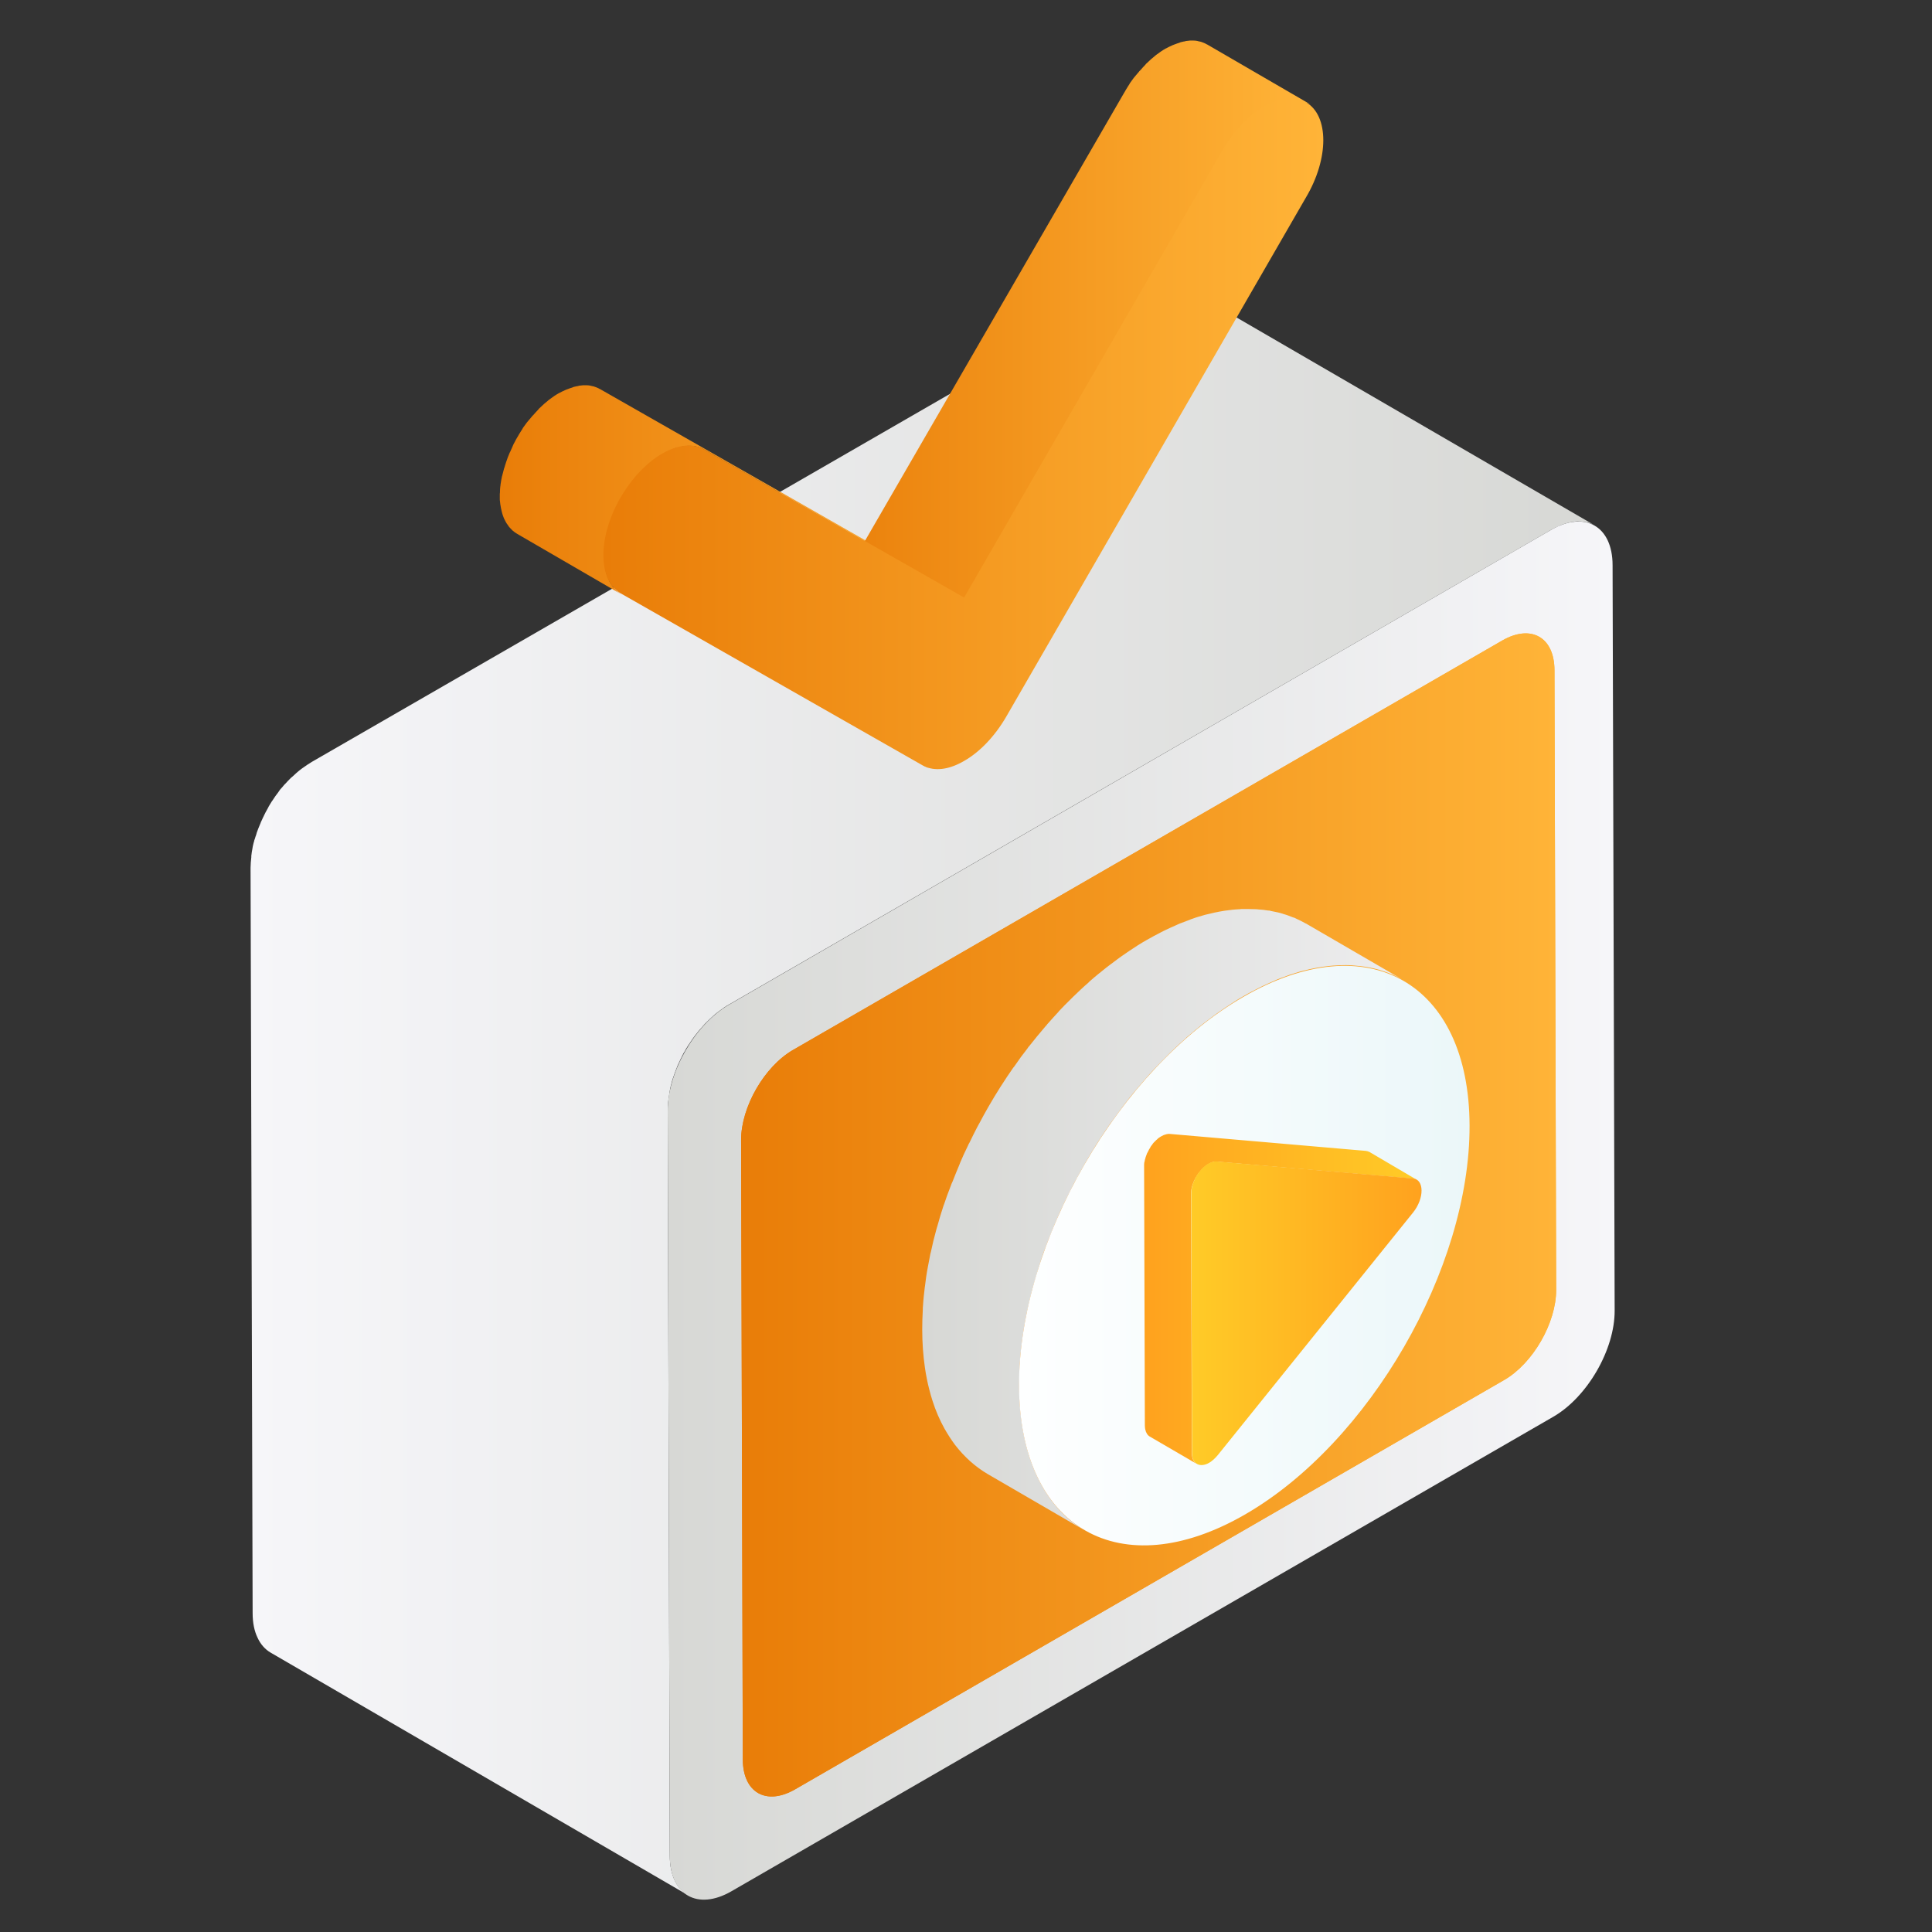 <svg height="1024" node-id="1" sillyvg="true" template-height="1024" template-width="1024" version="1.1" viewBox="0 0 1024 1024" width="1024" xmlns="http://www.w3.org/2000/svg" xmlns:xlink="http://www.w3.org/1999/xlink"><rect x="0" y="0" width="1024" height="1024" fill="#333333" stroke="none"/><defs node-id="89"><linearGradient gradientUnits="userSpaceOnUse" id="SVGID_1_" node-id="27" spreadMethod="pad" x1="132.829" x2="845.217" y1="576.234" y2="576.234"><stop offset="0" stop-color="#f6f6f9"/><stop offset="1" stop-color="#d7d8d5"/></linearGradient><linearGradient gradientUnits="userSpaceOnUse" id="SVGID_2_" node-id="32" spreadMethod="pad" x1="353.95" x2="855.854" y1="641.58" y2="641.58"><stop offset="0" stop-color="#d7d8d5"/><stop offset="1" stop-color="#f6f6f9"/></linearGradient><linearGradient gradientUnits="userSpaceOnUse" id="SVGID_3_" node-id="37" spreadMethod="pad" x1="392.841" x2="824.891" y1="643.924" y2="643.924"><stop offset="0" stop-color="#e97d08"/><stop offset="1" stop-color="#ffb438"/></linearGradient><linearGradient gradientUnits="userSpaceOnUse" id="SVGID_5_" node-id="44" spreadMethod="pad" x1="392.841" x2="824.891" y1="643.924" y2="643.924"><stop offset="0" stop-color="#e97d08"/><stop offset="1" stop-color="#ffb438"/></linearGradient><linearGradient gradientUnits="userSpaceOnUse" id="SVGID_7_" node-id="52" spreadMethod="pad" x1="264.71" x2="533.153" y1="266.782" y2="266.782"><stop offset="0" stop-color="#e97d08"/><stop offset="1" stop-color="#ffb438"/></linearGradient><linearGradient gradientUnits="userSpaceOnUse" id="SVGID_8_" node-id="58" spreadMethod="pad" x1="427.755" x2="695.182" y1="214.302" y2="214.302"><stop offset="0" stop-color="#e97d08"/><stop offset="1" stop-color="#ffb438"/></linearGradient><linearGradient gradientUnits="userSpaceOnUse" id="SVGID_9_" node-id="62" spreadMethod="pad" x1="319.959" x2="701.415" y1="230.016" y2="230.016"><stop offset="0" stop-color="#e97d08"/><stop offset="1" stop-color="#ffb438"/></linearGradient><linearGradient gradientUnits="userSpaceOnUse" id="SVGID_10_" node-id="68" spreadMethod="pad" x1="488.751" x2="744.053" y1="646.521" y2="646.521"><stop offset="0" stop-color="#d7d8d5"/><stop offset="1" stop-color="#ededee"/></linearGradient><linearGradient gradientUnits="userSpaceOnUse" id="SVGID_11_" node-id="73" spreadMethod="pad" x1="540.099" x2="778.882" y1="665.455" y2="665.455"><stop offset="0" stop-color="#feffff"/><stop offset="1" stop-color="#ebf7f9"/></linearGradient><linearGradient gradientUnits="userSpaceOnUse" id="SVGID_12_" node-id="79" spreadMethod="pad" x1="606.462" x2="750.837" y1="688.518" y2="688.518"><stop offset="0" stop-color="#ffa21e"/><stop offset="1" stop-color="#ffcb27"/></linearGradient><linearGradient gradientUnits="userSpaceOnUse" id="SVGID_13_" node-id="84" spreadMethod="pad" x1="631.369" x2="753.447" y1="696.064" y2="696.064"><stop offset="0" stop-color="#ffcb27"/><stop offset="1" stop-color="#ffa21e"/></linearGradient></defs><g node-id="225"><g node-id="230"><path d="M 827.40 278.30 C 828.20 278.00 828.90 277.70 829.70 277.50 C 830.20 277.40 830.70 277.20 831.20 277.10 C 831.60 277.00 832.10 276.90 832.50 276.80 C 833.10 276.70 833.70 276.60 834.20 276.50 C 834.50 276.50 834.90 276.40 835.20 276.40 C 835.90 276.30 836.60 276.30 837.30 276.40 C 837.50 276.40 837.60 276.40 837.80 276.40 C 838.60 276.40 839.40 276.60 840.20 276.70 C 840.40 276.70 840.60 276.80 840.80 276.80 C 841.40 276.90 842.00 277.10 842.60 277.30 C 842.80 277.40 843.00 277.40 843.20 277.50 C 843.90 277.80 844.70 278.10 845.30 278.50 L 624.10 150.10 C 624.00 150.10 624.00 150.00 623.90 150.00 C 623.40 149.70 622.80 149.40 622.30 149.20 C 622.20 149.20 622.10 149.10 622.00 149.10 C 621.80 149.00 621.60 149.00 621.40 148.90 C 621.10 148.80 620.80 148.70 620.50 148.60 C 620.20 148.50 619.90 148.50 619.60 148.40 C 619.40 148.40 619.20 148.30 619.00 148.30 C 618.90 148.30 618.80 148.20 618.70 148.20 C 618.10 148.10 617.40 148.00 616.70 148.00 C 616.70 148.00 616.60 148.00 616.60 148.00 C 616.40 148.00 616.30 148.00 616.10 148.00 C 615.60 148.00 615.10 148.00 614.50 148.00 C 614.30 148.00 614.10 148.00 614.00 148.10 C 613.70 148.10 613.30 148.20 613.00 148.20 C 612.70 148.20 612.40 148.20 612.10 148.30 C 611.80 148.30 611.60 148.40 611.30 148.50 C 610.90 148.60 610.40 148.70 610.00 148.80 C 609.80 148.90 609.50 148.90 609.30 149.00 C 609.10 149.10 608.80 149.20 608.60 149.30 C 607.80 149.50 607.10 149.80 606.30 150.10 C 606.00 150.20 605.80 150.30 605.50 150.40 C 605.30 150.50 605.20 150.60 605.00 150.60 C 603.70 151.20 602.30 151.80 600.90 152.60 L 165.30 403.80 C 163.60 404.80 161.90 406.00 160.20 407.20 C 159.90 407.40 159.60 407.60 159.40 407.80 C 157.80 409.00 156.30 410.40 154.80 411.80 C 154.70 411.90 154.50 412.00 154.40 412.10 C 154.20 412.30 153.90 412.60 153.70 412.80 C 153.00 413.50 152.20 414.30 151.50 415.10 C 151.30 415.40 151.00 415.60 150.80 415.80 C 150.60 416.00 150.40 416.30 150.20 416.50 C 149.80 417.00 149.40 417.50 148.90 418.00 C 148.60 418.30 148.30 418.70 148.10 419.00 C 147.90 419.30 147.70 419.60 147.50 419.90 C 147.20 420.30 146.90 420.70 146.60 421.10 C 146.40 421.40 146.20 421.70 146.00 421.90 C 145.70 422.40 145.30 422.90 145.00 423.40 C 144.80 423.70 144.60 424.00 144.40 424.30 C 144.30 424.40 144.20 424.60 144.10 424.70 C 143.50 425.60 143.00 426.50 142.40 427.50 C 142.40 427.60 142.30 427.60 142.30 427.70 C 142.20 427.90 142.10 428.10 142.00 428.30 C 141.60 429.00 141.30 429.60 140.90 430.30 C 140.70 430.60 140.60 430.90 140.40 431.30 C 140.20 431.60 140.10 431.90 139.90 432.30 C 139.80 432.60 139.60 432.90 139.50 433.10 C 139.10 433.90 138.80 434.70 138.40 435.50 C 138.30 435.60 138.30 435.70 138.20 435.90 C 138.20 435.90 138.20 436.00 138.20 436.00 C 137.80 437.00 137.40 437.90 137.00 438.90 C 136.90 439.10 136.90 439.30 136.80 439.40 C 136.70 439.80 136.50 440.10 136.40 440.50 C 136.20 441.00 136.00 441.50 135.90 442.00 C 135.80 442.40 135.70 442.80 135.50 443.20 C 135.40 443.60 135.20 444.10 135.10 444.50 C 135.00 444.80 134.90 445.10 134.80 445.30 C 134.70 445.80 134.60 446.30 134.40 446.80 C 134.30 447.40 134.10 447.90 134.00 448.50 C 134.00 448.70 133.90 448.90 133.90 449.10 C 133.80 449.50 133.80 449.90 133.70 450.30 C 133.50 451.20 133.40 452.00 133.30 452.90 C 133.30 453.10 133.20 453.40 133.20 453.60 C 133.20 453.80 133.20 454.00 133.20 454.30 C 133.00 456.20 132.80 458.20 132.80 460.00 L 133.90 855.00 C 133.90 860.10 134.80 864.50 136.50 868.00 C 138.10 871.50 140.50 874.20 143.40 875.90 L 364.50 1004.40 C 358.60 1001.00 355.00 993.80 355.00 983.50 L 353.90 588.50 C 353.90 586.60 354.00 584.70 354.30 582.80 C 354.40 582.30 354.40 581.90 354.50 581.40 C 354.60 580.50 354.80 579.70 354.90 578.80 C 355.00 578.20 355.10 577.60 355.20 577.00 C 355.30 576.40 355.50 575.90 355.60 575.30 C 355.80 574.50 356.00 573.70 356.20 573.00 C 356.30 572.60 356.50 572.10 356.60 571.70 C 356.90 570.80 357.20 570.00 357.50 569.10 C 357.60 568.70 357.80 568.40 357.90 568.00 C 358.40 566.80 358.80 565.60 359.30 564.40 C 359.40 564.30 359.40 564.20 359.50 564.00 C 360.00 562.90 360.50 561.90 361.00 560.80 C 361.20 560.50 361.30 560.20 361.50 559.80 C 362.00 558.80 362.50 557.80 363.10 556.90 C 363.20 556.70 363.30 556.50 363.40 556.30 C 364.10 555.20 364.70 554.10 365.50 553.00 C 365.70 552.70 365.90 552.40 366.10 552.10 C 366.60 551.30 367.20 550.50 367.70 549.80 C 368.00 549.40 368.30 549.00 368.60 548.60 C 369.10 548.00 369.60 547.30 370.10 546.70 C 370.50 546.20 370.90 545.70 371.40 545.20 C 371.80 544.70 372.20 544.30 372.60 543.80 C 373.30 543.00 374.00 542.20 374.80 541.50 C 375.20 541.10 375.50 540.80 375.90 540.40 C 377.40 539.00 378.90 537.60 380.50 536.40 C 380.80 536.20 381.10 536.00 381.30 535.80 C 383.00 534.50 384.60 533.40 386.40 532.40 L 822.00 280.90 C 823.40 280.10 824.80 279.40 826.10 278.90 C 826.50 278.60 827.00 278.50 827.40 278.30 Z" fill="url(#SVGID_1_)" fill-rule="nonzero" group-id="1,6" node-id="162" stroke="none" target-height="856.4" target-width="712.5" target-x="132.8" target-y="148"/><g node-id="235"><path d="M 822.00 280.90 C 840.00 270.50 854.70 278.80 854.70 299.60 L 855.80 694.60 C 855.90 715.30 841.30 740.50 823.30 750.90 L 387.70 1002.40 C 369.70 1012.80 355.10 1004.40 355.00 983.80 L 353.90 588.80 C 353.80 568.10 368.40 542.90 386.40 532.50 L 822.00 280.90 Z" fill="url(#SVGID_2_)" fill-rule="nonzero" group-id="1,6,11" node-id="166" stroke="none" target-height="742.3" target-width="502.1" target-x="353.8" target-y="270.5"/></g></g></g><g node-id="226"><path d="M 796.20 339.50 C 811.50 330.70 823.90 337.70 823.90 355.30 L 824.80 683.70 C 824.80 701.20 812.50 722.60 797.30 731.40 L 421.40 948.40 C 406.10 957.20 393.80 950.10 393.70 932.60 L 392.80 604.20 C 392.80 586.70 405.10 565.30 420.30 556.50 L 796.20 339.50 Z" fill="url(#SVGID_3_)" fill-rule="nonzero" group-id="2" node-id="173" stroke="none" target-height="626.5" target-width="432" target-x="392.8" target-y="330.7"/><g node-id="231"><g node-id="236"><path d="M 796.20 339.50 C 811.50 330.70 823.90 337.70 823.90 355.30 L 824.80 683.70 C 824.80 701.20 812.50 722.60 797.30 731.40 L 421.40 948.40 C 406.10 957.20 393.80 950.10 393.70 932.60 L 392.80 604.20 C 392.80 586.70 405.10 565.30 420.30 556.50 L 796.20 339.50 Z" fill="url(#SVGID_5_)" fill-rule="nonzero" group-id="2,7,12" node-id="179" stroke="none" target-height="626.5" target-width="432" target-x="392.8" target-y="330.7"/></g></g></g><g node-id="227"><g node-id="232"><path d="M 358.50 237.40 C 358.90 237.30 359.30 237.20 359.70 237.10 C 360.10 237.00 360.60 236.90 361.00 236.80 C 361.50 236.70 362.10 236.60 362.60 236.50 C 362.90 236.50 363.20 236.40 363.50 236.40 C 364.10 236.30 364.70 236.30 365.30 236.30 C 365.50 236.30 365.80 236.30 366.00 236.30 C 366.80 236.30 367.60 236.40 368.40 236.50 C 368.50 236.50 368.60 236.50 368.60 236.60 C 369.30 236.70 370.00 236.90 370.60 237.10 C 370.80 237.20 371.00 237.20 371.20 237.30 C 371.90 237.60 372.70 237.90 373.30 238.30 L 533.10 329.40 L 477.80 297.30 L 318.00 206.20 C 318.00 206.20 318.00 206.20 317.90 206.20 C 317.40 205.90 316.90 205.60 316.30 205.40 C 316.10 205.30 316.00 205.30 315.80 205.20 C 315.60 205.10 315.40 205.10 315.20 205.00 C 315.00 204.90 314.80 204.80 314.60 204.80 C 314.10 204.70 313.60 204.60 313.20 204.50 C 313.10 204.50 313.00 204.50 313.00 204.40 C 313.00 204.40 312.90 204.40 312.90 204.40 C 312.30 204.30 311.70 204.20 311.00 204.20 C 310.90 204.20 310.70 204.20 310.60 204.20 C 310.40 204.20 310.10 204.20 309.90 204.20 C 309.60 204.20 309.30 204.20 309.00 204.20 C 308.70 204.20 308.40 204.30 308.10 204.30 C 307.80 204.30 307.50 204.40 307.20 204.40 C 307.00 204.40 306.90 204.40 306.70 204.50 C 306.40 204.60 306.00 204.70 305.70 204.70 C 305.30 204.80 304.80 204.90 304.40 205.00 C 304.30 205.00 304.10 205.10 304.00 205.10 C 303.80 205.20 303.50 205.30 303.30 205.40 C 302.50 205.60 301.80 205.90 301.00 206.20 C 300.80 206.30 300.60 206.30 300.40 206.40 C 300.20 206.50 300.10 206.60 299.90 206.60 C 298.60 207.20 297.30 207.80 296.00 208.50 C 294.40 209.40 292.70 210.60 291.10 211.80 C 290.90 212.00 290.70 212.10 290.50 212.30 C 289.00 213.50 287.50 214.80 286.00 216.30 C 285.90 216.40 285.70 216.50 285.60 216.70 C 285.40 216.90 285.30 217.10 285.10 217.30 C 284.40 218.00 283.70 218.80 283.00 219.60 C 282.80 219.90 282.50 220.10 282.20 220.40 C 282.10 220.50 282.00 220.70 281.90 220.80 C 281.50 221.20 281.20 221.70 280.80 222.10 C 280.40 222.50 280.10 223.00 279.70 223.40 C 279.50 223.60 279.40 223.80 279.20 224.00 C 278.90 224.40 278.70 224.70 278.40 225.10 C 278.10 225.50 277.90 225.80 277.60 226.20 C 277.30 226.60 277.00 227.00 276.80 227.50 C 276.60 227.80 276.40 228.10 276.20 228.40 C 276.10 228.60 276.00 228.70 275.90 228.90 C 275.30 229.80 274.80 230.70 274.30 231.60 C 274.20 231.70 274.20 231.80 274.10 231.90 C 273.60 232.70 273.20 233.50 272.80 234.30 C 272.60 234.70 272.40 235.10 272.20 235.40 C 272.10 235.70 271.90 236.00 271.80 236.30 C 271.70 236.50 271.60 236.70 271.50 237.00 C 271.10 237.90 270.70 238.80 270.30 239.70 C 270.30 239.70 270.30 239.80 270.20 239.80 C 270.10 240.00 270.10 240.10 270.00 240.30 C 269.70 241.00 269.40 241.80 269.10 242.50 C 269.00 242.80 268.90 243.10 268.80 243.40 C 268.70 243.80 268.50 244.10 268.40 244.50 C 268.30 244.80 268.20 245.10 268.10 245.40 C 267.90 245.90 267.80 246.50 267.60 247.00 C 267.50 247.40 267.40 247.80 267.20 248.20 C 267.20 248.30 267.10 248.50 267.10 248.60 C 266.90 249.20 266.80 249.80 266.60 250.50 C 266.50 251.00 266.30 251.50 266.20 252.00 C 266.20 252.10 266.20 252.20 266.10 252.30 C 266.00 252.60 266.00 253.00 265.90 253.30 C 265.70 254.30 265.50 255.30 265.40 256.20 C 265.40 256.40 265.30 256.50 265.30 256.70 C 265.30 257.00 265.30 257.30 265.20 257.60 C 265.10 258.50 265.00 259.40 265.00 260.30 C 265.00 260.80 265.00 261.30 264.90 261.80 C 264.90 262.70 264.90 263.50 264.90 264.40 C 264.90 264.80 264.90 265.30 265.00 265.70 C 265.10 266.70 265.20 267.70 265.40 268.60 C 265.40 268.80 265.50 269.00 265.50 269.20 C 265.70 270.30 266.00 271.40 266.30 272.50 C 266.40 272.80 266.50 273.10 266.60 273.40 C 266.90 274.10 267.10 274.90 267.50 275.50 C 267.70 275.80 267.80 276.20 268.00 276.50 C 268.30 277.10 268.70 277.70 269.10 278.20 C 269.30 278.50 269.50 278.80 269.70 279.10 C 270.10 279.60 270.60 280.10 271.10 280.60 C 271.30 280.80 271.50 281.10 271.80 281.30 C 272.50 281.90 273.30 282.50 274.20 283.00 L 329.50 315.10 C 328.60 314.60 327.90 314.00 327.10 313.40 C 326.90 313.20 326.70 313.00 326.40 312.70 C 325.90 312.20 325.50 311.70 325.00 311.20 C 324.80 310.90 324.60 310.60 324.40 310.30 C 324.00 309.80 323.70 309.20 323.30 308.60 C 323.10 308.30 322.90 308.00 322.80 307.60 C 322.50 306.90 322.20 306.20 321.90 305.50 C 321.80 305.20 321.70 304.90 321.60 304.70 C 321.30 303.60 321.00 302.60 320.80 301.40 C 320.80 301.20 320.70 301.00 320.70 300.80 C 320.50 299.80 320.40 298.90 320.30 297.90 C 320.30 297.50 320.30 297.00 320.20 296.60 C 320.20 295.80 320.10 294.90 320.20 294.00 C 320.20 293.50 320.20 293.00 320.30 292.50 C 320.30 291.60 320.40 290.70 320.50 289.80 C 320.60 289.30 320.60 288.80 320.70 288.40 C 320.80 287.40 321.00 286.50 321.20 285.50 C 321.30 285.10 321.30 284.70 321.40 284.30 C 321.50 283.80 321.60 283.30 321.80 282.80 C 322.00 282.00 322.20 281.30 322.40 280.50 C 322.50 280.10 322.60 279.70 322.70 279.40 C 323.00 278.50 323.20 277.70 323.50 276.80 C 323.60 276.40 323.80 276.10 323.90 275.70 C 324.30 274.70 324.70 273.60 325.10 272.60 C 325.20 272.40 325.20 272.30 325.30 272.10 C 325.80 270.90 326.40 269.80 326.90 268.60 C 327.00 268.30 327.20 268.00 327.30 267.70 C 327.90 266.50 328.50 265.40 329.20 264.20 C 329.90 263.00 330.60 261.80 331.40 260.70 C 331.60 260.40 331.80 260.10 332.00 259.80 C 332.50 259.00 333.10 258.20 333.60 257.50 C 333.90 257.10 334.10 256.80 334.40 256.40 C 334.90 255.70 335.40 255.10 335.90 254.50 C 336.30 254.10 336.60 253.60 337.00 253.20 C 337.40 252.80 337.70 252.40 338.10 252.00 C 338.80 251.20 339.50 250.50 340.20 249.70 C 340.50 249.40 340.80 249.10 341.20 248.80 C 342.70 247.40 344.20 246.00 345.70 244.80 C 345.90 244.60 346.10 244.50 346.30 244.30 C 347.90 243.10 349.60 241.90 351.20 241.00 C 352.50 240.20 353.80 239.60 355.10 239.10 C 355.50 238.90 355.80 238.80 356.20 238.60 C 357.00 237.80 357.70 237.60 358.50 237.40 Z" fill="url(#SVGID_7_)" fill-rule="nonzero" group-id="3,8" node-id="188" stroke="none" target-height="125.2" target-width="268.2" target-x="264.9" target-y="204.2"/><g node-id="237"><g node-id="240"><path d="M 655.30 74.40 C 655.60 74.00 655.80 73.70 656.10 73.30 C 656.60 72.60 657.10 72.00 657.60 71.40 C 658.00 71.00 658.30 70.50 658.70 70.10 C 659.10 69.70 659.40 69.30 659.80 68.90 C 660.50 68.10 661.20 67.40 661.90 66.60 C 662.20 66.30 662.50 66.00 662.90 65.70 C 664.40 64.30 665.90 62.90 667.40 61.70 C 667.60 61.50 667.80 61.40 668.00 61.20 C 669.60 60.00 671.30 58.80 672.90 57.90 C 674.20 57.10 675.50 56.50 676.80 56.00 C 677.20 55.80 677.50 55.70 677.90 55.50 C 678.70 55.20 679.40 54.90 680.20 54.70 C 680.60 54.60 681.00 54.50 681.40 54.40 C 681.80 54.30 682.30 54.20 682.70 54.10 C 683.20 54.00 683.80 53.90 684.30 53.80 C 684.60 53.80 684.90 53.70 685.20 53.70 C 685.80 53.60 686.40 53.60 687.00 53.60 C 687.20 53.60 687.50 53.60 687.70 53.60 C 688.50 53.60 689.30 53.70 690.10 53.80 C 690.20 53.80 690.30 53.80 690.30 53.90 C 691.00 54.00 691.70 54.20 692.30 54.40 C 692.50 54.50 692.70 54.50 692.90 54.60 C 693.60 54.90 694.40 55.20 695.00 55.60 L 639.70 23.50 C 639.70 23.50 639.70 23.50 639.60 23.50 C 639.10 23.20 638.60 22.90 638.00 22.70 C 637.80 22.60 637.70 22.60 637.50 22.50 C 637.30 22.40 637.10 22.40 636.90 22.30 C 636.70 22.20 636.50 22.10 636.30 22.10 C 635.80 22.00 635.30 21.90 634.90 21.80 C 634.80 21.80 634.70 21.80 634.70 21.70 C 634.70 21.70 634.60 21.70 634.60 21.70 C 634.00 21.60 633.40 21.50 632.70 21.50 C 632.60 21.50 632.40 21.50 632.30 21.50 C 632.10 21.50 631.80 21.50 631.60 21.50 C 631.30 21.50 631.00 21.50 630.70 21.50 C 630.40 21.50 630.10 21.60 629.80 21.60 C 629.50 21.60 629.20 21.70 628.90 21.70 C 628.70 21.70 628.60 21.70 628.40 21.80 C 628.10 21.90 627.70 22.00 627.40 22.00 C 627.00 22.10 626.50 22.20 626.10 22.30 C 626.00 22.30 625.80 22.40 625.70 22.40 C 625.50 22.50 625.20 22.60 625.00 22.70 C 624.20 22.90 623.50 23.20 622.70 23.50 C 622.50 23.60 622.30 23.60 622.10 23.70 C 621.90 23.80 621.80 23.90 621.60 23.90 C 620.30 24.50 619.00 25.10 617.70 25.80 C 616.10 26.70 614.40 27.90 612.80 29.10 C 612.60 29.30 612.40 29.40 612.20 29.60 C 610.70 30.80 609.20 32.10 607.70 33.60 C 607.60 33.70 607.40 33.80 607.30 34.00 C 607.10 34.20 607.00 34.40 606.80 34.60 C 606.10 35.30 605.40 36.10 604.70 36.90 C 604.50 37.20 604.20 37.40 603.90 37.70 C 603.80 37.80 603.70 38.00 603.60 38.10 C 603.20 38.50 602.90 39.00 602.50 39.40 C 602.10 39.80 601.80 40.30 601.40 40.70 C 601.20 40.90 601.10 41.10 600.90 41.30 C 600.60 41.70 600.40 42.00 600.10 42.40 C 599.80 42.80 599.60 43.10 599.30 43.50 C 599.00 43.90 598.70 44.30 598.50 44.80 C 598.30 45.10 598.10 45.40 597.90 45.70 C 597.80 45.90 597.70 46.00 597.60 46.20 C 597.00 47.10 596.50 48.00 596.00 48.90 C 595.90 49.00 595.90 49.10 595.80 49.20 L 436.80 324.10 C 436.30 324.90 435.90 325.70 435.50 326.50 C 435.30 326.90 435.10 327.20 434.90 327.60 C 434.80 327.90 434.60 328.20 434.50 328.50 C 434.40 328.70 434.30 329.00 434.10 329.20 C 433.70 330.10 433.30 331.00 432.90 331.90 C 432.90 331.90 432.90 332.00 432.90 332.00 C 432.80 332.10 432.80 332.30 432.70 332.40 C 432.40 333.20 432.10 333.90 431.80 334.70 C 431.70 335.00 431.60 335.30 431.50 335.60 C 431.40 336.00 431.20 336.30 431.10 336.70 C 431.00 337.00 430.90 337.40 430.80 337.70 C 430.60 338.20 430.50 338.80 430.30 339.30 C 430.20 339.70 430.10 340.10 430.00 340.40 C 430.00 340.50 429.90 340.70 429.90 340.80 C 429.70 341.40 429.60 342.00 429.40 342.60 C 429.30 343.10 429.10 343.60 429.00 344.10 C 429.00 344.20 429.00 344.30 428.90 344.40 C 428.80 344.70 428.80 345.10 428.70 345.40 C 428.50 346.40 428.30 347.30 428.20 348.30 C 428.20 348.50 428.10 348.60 428.10 348.80 C 428.10 349.10 428.10 349.40 428.00 349.70 C 427.90 350.60 427.80 351.50 427.80 352.40 C 427.80 352.90 427.80 353.40 427.70 353.90 C 427.70 354.80 427.70 355.60 427.70 356.50 C 427.70 356.90 427.70 357.40 427.80 357.80 C 427.90 358.80 428.00 359.80 428.20 360.80 C 428.20 361.00 428.20 361.20 428.30 361.40 C 428.50 362.50 428.80 363.60 429.10 364.70 C 429.20 365.00 429.30 365.30 429.40 365.60 C 429.70 366.30 430.00 367.10 430.30 367.70 C 430.50 368.00 430.60 368.40 430.80 368.70 C 431.10 369.30 431.50 369.90 431.90 370.40 C 432.10 370.70 432.30 371.00 432.50 371.30 C 432.90 371.80 433.40 372.30 433.90 372.80 C 434.10 373.00 434.30 373.30 434.60 373.50 C 435.30 374.10 436.10 374.70 437.00 375.20 L 492.30 407.30 C 491.40 406.80 490.70 406.20 489.90 405.60 C 489.70 405.40 489.50 405.20 489.20 404.90 C 488.70 404.40 488.30 403.90 487.80 403.40 C 487.60 403.10 487.40 402.80 487.20 402.50 C 486.80 402.00 486.50 401.40 486.10 400.80 C 485.90 400.50 485.70 400.20 485.60 399.80 C 485.30 399.10 485.00 398.40 484.70 397.70 C 484.60 397.40 484.50 397.10 484.40 396.80 C 484.10 395.70 483.80 394.70 483.60 393.50 C 483.60 393.30 483.50 393.10 483.50 392.90 C 483.30 391.90 483.20 391.00 483.10 390.00 C 483.10 389.60 483.10 389.10 483.00 388.70 C 483.00 387.90 482.90 387.00 483.00 386.10 C 483.00 385.60 483.00 385.10 483.10 384.60 C 483.10 383.70 483.20 382.80 483.30 381.90 C 483.40 381.40 483.40 380.90 483.50 380.50 C 483.60 379.60 483.80 378.60 484.00 377.60 C 484.10 377.20 484.10 376.70 484.20 376.30 C 484.30 375.80 484.40 375.30 484.60 374.80 C 484.80 374.00 485.00 373.30 485.20 372.50 C 485.30 372.10 485.40 371.70 485.50 371.40 C 485.80 370.50 486.00 369.70 486.30 368.80 C 486.40 368.40 486.60 368.10 486.70 367.70 C 487.10 366.70 487.50 365.60 487.90 364.60 C 488.00 364.50 488.00 364.30 488.10 364.20 C 488.60 363.00 489.20 361.80 489.70 360.70 C 489.80 360.40 490.00 360.10 490.10 359.80 C 490.70 358.60 491.30 357.50 492.00 356.30 L 650.90 81.20 C 651.60 80.00 652.30 78.80 653.10 77.70 C 653.30 77.40 653.50 77.10 653.70 76.80 C 654.20 76.00 654.80 75.20 655.30 74.40 Z" fill="url(#SVGID_8_)" fill-rule="nonzero" group-id="3,8,13,16" node-id="194" stroke="none" target-height="385.8" target-width="267.3" target-x="427.7" target-y="21.5"/></g></g><path d="M 692.20 54.20 C 686.10 50.70 678.00 51.80 670.00 56.40 C 662.00 61.00 654.00 69.20 647.90 79.70 L 511.00 316.70 L 373.20 238.20 C 367.10 234.70 359.00 235.80 351.00 240.40 C 343.00 245.00 335.00 253.20 328.90 263.70 C 316.70 284.80 316.80 307.50 329.00 314.50 L 488.90 405.60 C 494.30 408.70 501.20 408.20 508.20 404.80 C 509.20 404.30 510.20 403.80 511.20 403.20 C 519.20 398.60 527.20 390.40 533.30 379.90 L 692.10 104.80 C 704.50 84.00 704.40 61.20 692.20 54.20 Z" fill="url(#SVGID_9_)" fill-rule="nonzero" group-id="3,8" node-id="198" stroke="none" target-height="358" target-width="387.8" target-x="316.7" target-y="50.7"/></g></g><g node-id="228"><g node-id="233"><path d="M 540.60 721.80 C 540.80 718.40 541.20 715.00 541.60 711.60 C 541.70 710.60 541.90 709.70 542.00 708.70 C 542.20 707.10 542.50 705.50 542.70 703.90 C 542.90 702.80 543.10 701.70 543.30 700.60 C 543.60 699.00 543.90 697.50 544.20 695.90 C 544.40 695.00 544.60 694.20 544.80 693.30 C 545.70 689.30 546.60 685.30 547.70 681.40 C 547.90 680.70 548.10 680.10 548.30 679.40 C 549.30 676.00 550.30 672.50 551.40 669.10 C 551.50 668.80 551.60 668.60 551.60 668.30 C 552.70 665.00 553.90 661.70 555.20 658.40 C 555.50 657.60 555.80 656.70 556.20 655.90 C 557.30 653.10 558.40 650.30 559.60 647.50 C 559.80 647.10 559.90 646.70 560.10 646.30 C 561.40 643.20 562.80 640.20 564.30 637.10 C 564.70 636.30 565.10 635.50 565.50 634.70 C 566.70 632.30 567.90 629.90 569.10 627.50 C 569.50 626.80 569.90 626.00 570.30 625.30 C 571.90 622.30 573.50 619.40 575.20 616.40 C 575.50 615.80 575.90 615.30 576.20 614.70 C 577.70 612.20 579.20 609.60 580.80 607.10 C 581.30 606.40 581.70 605.60 582.20 604.90 C 584.20 601.90 586.20 598.80 588.20 595.90 C 588.50 595.50 588.80 595.00 589.20 594.60 C 591.40 591.50 593.60 588.50 595.80 585.60 C 596.10 585.20 596.40 584.80 596.70 584.40 C 599.50 580.70 602.50 577.20 605.50 573.70 C 605.90 573.20 606.30 572.80 606.70 572.30 C 608.50 570.20 610.40 568.10 612.30 566.10 C 612.40 566.00 612.50 565.90 612.60 565.80 C 614.60 563.70 616.60 561.60 618.70 559.50 C 619.10 559.10 619.60 558.70 620.00 558.20 C 622.70 555.60 625.40 553.00 628.20 550.60 C 628.40 550.40 628.70 550.20 628.90 549.90 C 631.80 547.40 634.70 545.00 637.60 542.70 C 638.20 542.30 638.70 541.80 639.30 541.40 C 642.20 539.20 645.10 537.00 648.10 535.00 C 648.60 534.60 649.20 534.30 649.70 533.90 C 652.80 531.80 655.90 529.80 659.10 528.00 C 661.60 526.50 664.20 525.20 666.70 523.90 C 667.40 523.50 668.10 523.20 668.90 522.80 C 670.80 521.90 672.70 521.00 674.60 520.20 C 675.30 519.90 675.90 519.60 676.60 519.30 C 678.40 518.60 680.10 517.90 681.90 517.30 C 682.30 517.10 682.80 517.00 683.20 516.80 C 685.40 516.10 687.50 515.40 689.60 514.80 C 690.80 514.50 692.10 514.20 693.30 513.90 C 693.90 513.80 694.50 513.60 695.10 513.50 C 696.90 513.10 698.70 512.80 700.50 512.50 C 703.20 512.10 705.90 511.80 708.50 511.70 C 709.00 511.70 709.60 511.60 710.10 511.60 C 712.40 511.50 714.80 511.50 717.00 511.70 C 717.40 511.70 717.80 511.80 718.20 511.80 C 720.00 511.90 721.80 512.20 723.60 512.40 C 724.20 512.50 724.70 512.60 725.30 512.70 C 727.30 513.10 729.30 513.50 731.30 514.10 C 731.40 514.10 731.50 514.20 731.50 514.20 C 733.30 514.70 735.10 515.40 736.90 516.10 C 737.40 516.30 737.90 516.50 738.40 516.70 C 739.90 517.40 741.40 518.10 742.80 518.90 C 743.30 519.20 743.80 519.40 744.20 519.70 L 692.90 489.90 C 692.70 489.80 692.50 489.60 692.20 489.50 C 691.90 489.40 691.70 489.30 691.40 489.10 C 690.00 488.30 688.50 487.60 687.00 486.90 C 686.70 486.80 686.50 486.60 686.20 486.50 C 686.00 486.40 685.70 486.30 685.50 486.30 C 683.70 485.60 682.00 484.90 680.10 484.40 C 680.00 484.40 680.00 484.30 679.90 484.30 C 679.90 484.30 679.90 484.30 679.90 484.30 C 678.00 483.70 676.00 483.30 673.90 482.90 C 673.70 482.90 673.40 482.80 673.20 482.70 C 672.90 482.60 672.60 482.60 672.20 482.60 C 670.40 482.30 668.60 482.10 666.80 482.00 C 666.50 482.00 666.20 481.90 665.90 481.90 C 665.80 481.90 665.70 481.90 665.60 481.90 C 663.30 481.80 661.00 481.80 658.70 481.80 C 658.50 481.80 658.30 481.80 658.00 481.80 C 657.70 481.80 657.40 481.90 657.10 481.90 C 654.50 482.00 651.80 482.30 649.10 482.70 C 649.10 482.70 649.10 482.70 649.10 482.70 C 647.30 483.00 645.50 483.30 643.70 483.70 C 643.10 483.80 642.60 484.00 642.00 484.10 C 640.90 484.40 639.70 484.60 638.60 484.90 C 638.50 484.90 638.40 485.00 638.30 485.00 C 636.20 485.60 634.00 486.20 631.90 487.00 C 631.50 487.10 631.00 487.30 630.60 487.50 C 628.90 488.10 627.10 488.80 625.30 489.50 C 625.10 489.60 624.80 489.70 624.60 489.80 C 624.20 490.00 623.70 490.20 623.30 490.40 C 621.40 491.20 619.50 492.10 617.60 493.00 C 616.90 493.30 616.20 493.70 615.40 494.10 C 612.90 495.40 610.40 496.70 607.80 498.20 C 604.60 500.00 601.50 502.00 598.40 504.10 C 597.90 504.50 597.30 504.80 596.80 505.20 C 593.80 507.20 590.90 509.40 588.00 511.60 C 587.40 512.00 586.90 512.50 586.30 512.90 C 583.40 515.20 580.40 517.60 577.60 520.10 C 577.40 520.30 577.10 520.50 576.90 520.80 C 574.10 523.20 571.40 525.80 568.70 528.40 C 568.40 528.70 568.20 528.90 567.90 529.20 C 567.70 529.40 567.60 529.50 567.40 529.70 C 565.30 531.70 563.30 533.80 561.30 535.90 C 561.20 536.00 561.10 536.10 561.00 536.30 C 559.10 538.30 557.30 540.40 555.40 542.50 C 555.20 542.70 555.00 542.90 554.90 543.10 C 554.70 543.40 554.50 543.60 554.20 543.90 C 551.20 547.40 548.30 550.90 545.40 554.60 C 545.30 554.70 545.20 554.80 545.10 554.90 C 544.90 555.20 544.70 555.50 544.50 555.80 C 542.20 558.70 540.00 561.70 537.90 564.80 C 537.70 565.10 537.50 565.40 537.20 565.70 C 537.10 565.80 537.00 566.00 536.90 566.10 C 534.80 569.10 532.80 572.10 530.90 575.10 C 530.70 575.40 530.50 575.70 530.30 576.00 C 530.00 576.40 529.80 576.90 529.50 577.30 C 527.90 579.80 526.40 582.30 524.90 584.90 C 524.70 585.30 524.40 585.70 524.20 586.10 C 524.10 586.30 524.00 586.40 523.90 586.60 C 522.20 589.50 520.60 592.50 519.00 595.50 C 518.90 595.70 518.70 596.00 518.60 596.20 C 518.30 596.70 518.10 597.20 517.80 597.70 C 516.60 600.10 515.30 602.50 514.20 604.90 C 514.00 605.40 513.70 605.90 513.40 606.40 C 513.30 606.70 513.10 607.00 513.00 607.30 C 511.50 610.30 510.10 613.40 508.80 616.50 C 508.80 616.60 508.70 616.70 508.70 616.80 C 508.60 617.10 508.40 617.50 508.30 617.80 C 507.10 620.60 506.00 623.40 504.90 626.20 C 504.70 626.60 504.50 627.10 504.30 627.50 C 504.20 627.90 504.00 628.30 503.90 628.60 C 502.60 631.90 501.40 635.20 500.30 638.50 C 500.30 638.60 500.30 638.60 500.20 638.70 C 500.10 638.90 500.10 639.10 500.00 639.30 C 498.90 642.70 497.80 646.20 496.90 649.60 C 496.80 650.00 496.60 650.50 496.50 650.90 C 496.40 651.10 496.40 651.40 496.30 651.60 C 495.20 655.60 494.20 659.60 493.40 663.50 C 493.30 663.90 493.20 664.20 493.10 664.60 C 493.00 665.10 492.90 665.60 492.80 666.20 C 492.50 667.80 492.20 669.30 491.90 670.90 C 491.70 672.00 491.50 673.10 491.30 674.20 C 491.00 675.80 490.80 677.40 490.60 679.00 C 490.50 679.80 490.40 680.50 490.30 681.30 C 490.30 681.50 490.30 681.70 490.20 681.90 C 489.80 685.30 489.40 688.70 489.20 692.10 C 489.10 692.80 489.10 693.50 489.10 694.30 C 488.90 697.80 488.80 701.20 488.80 704.70 C 488.80 711.80 489.30 718.40 490.20 724.70 C 490.80 728.90 491.60 732.90 492.60 736.70 C 493.10 738.60 493.60 740.50 494.20 742.30 C 495.90 747.70 498.10 752.70 500.60 757.20 C 502.30 760.20 504.10 763.00 506.10 765.70 C 511.10 772.20 517.00 777.50 523.70 781.40 L 575.00 811.20 C 553.60 798.70 540.30 772.30 540.20 734.60 C 540.20 731.20 540.30 727.70 540.50 724.20 C 540.50 723.30 540.50 722.60 540.60 721.80 Z" fill="url(#SVGID_10_)" fill-rule="nonzero" group-id="4,9" node-id="206" stroke="none" target-height="329.4" target-width="255.4" target-x="488.8" target-y="481.8"/><g node-id="238"><path d="M 659.10 528.30 C 725.00 490.20 778.70 520.80 778.90 596.60 C 779.10 672.40 725.80 764.70 659.90 802.70 C 593.90 840.80 540.30 810.20 540.10 734.40 C 539.90 658.60 593.10 566.30 659.10 528.30 Z" fill="url(#SVGID_11_)" fill-rule="nonzero" group-id="4,9,14" node-id="210" stroke="none" target-height="350.6" target-width="239.2" target-x="539.9" target-y="490.2"/></g></g></g><g node-id="229"><g node-id="234"><path d="M 725.90 610.60 C 725.90 610.60 725.90 610.60 725.90 610.60 C 725.70 610.50 725.60 610.40 725.40 610.40 C 725.20 610.30 725.10 610.30 724.90 610.20 C 724.70 610.20 724.60 610.10 724.40 610.10 C 724.30 610.10 724.10 610.10 724.00 610.00 L 620.00 601.00 C 620.00 601.00 619.90 601.00 619.90 601.00 C 619.70 601.00 619.50 601.00 619.30 601.00 C 619.10 601.00 618.80 601.00 618.60 601.10 C 618.30 601.10 618.10 601.20 617.80 601.30 C 617.80 601.30 617.80 601.30 617.80 601.30 C 617.80 601.30 617.80 601.30 617.80 601.30 C 617.50 601.40 617.10 601.50 616.80 601.60 C 616.40 601.80 616.00 602.00 615.60 602.20 C 615.00 602.50 614.50 602.90 613.90 603.30 C 613.70 603.40 613.60 603.60 613.40 603.80 C 613.10 604.00 612.80 604.30 612.60 604.50 C 612.50 604.60 612.40 604.70 612.30 604.80 C 612.20 604.90 612.10 605.00 612.00 605.10 C 611.80 605.30 611.70 605.40 611.50 605.60 C 611.20 605.90 611.00 606.20 610.80 606.50 C 610.80 606.60 610.70 606.60 610.70 606.70 C 610.70 606.70 610.60 606.80 610.60 606.80 C 610.50 607.00 610.30 607.10 610.20 607.30 C 610.00 607.60 609.80 607.80 609.70 608.10 C 609.60 608.30 609.50 608.50 609.40 608.70 C 609.40 608.70 609.40 608.80 609.30 608.80 C 609.30 608.80 609.20 608.90 609.20 608.90 C 609.10 609.20 608.90 609.40 608.80 609.70 C 608.70 610.00 608.50 610.20 608.40 610.50 C 608.30 610.60 608.30 610.80 608.20 610.90 C 608.20 610.90 608.20 611.00 608.10 611.00 C 608.10 611.10 608.00 611.10 608.00 611.20 C 607.90 611.50 607.80 611.70 607.70 612.00 C 607.60 612.30 607.50 612.60 607.40 612.80 C 607.40 612.90 607.30 613.00 607.30 613.10 C 607.30 613.20 607.30 613.20 607.20 613.30 C 607.20 613.50 607.10 613.60 607.10 613.80 C 607.00 614.10 606.90 614.50 606.80 614.80 C 606.80 615.00 606.70 615.20 606.70 615.40 C 606.70 615.50 606.70 615.60 606.60 615.70 C 606.60 615.80 606.60 615.90 606.50 616.10 C 606.40 616.70 606.40 617.30 606.40 617.90 L 606.80 755.60 C 606.80 756.30 606.90 757.00 607.00 757.60 C 607.40 759.40 608.20 760.70 609.40 761.40 L 634.30 775.90 C 632.70 775.00 631.70 773.00 631.70 770.10 L 631.30 632.40 C 631.30 631.70 631.40 631.00 631.50 630.20 C 631.50 630.10 631.50 630.00 631.60 629.90 C 631.70 629.20 631.90 628.50 632.10 627.90 C 632.10 627.80 632.10 627.80 632.20 627.70 C 632.40 627.00 632.70 626.30 633.00 625.60 C 633.00 625.60 633.00 625.50 633.10 625.50 C 633.40 624.80 633.80 624.10 634.20 623.40 C 634.20 623.40 634.20 623.30 634.30 623.30 C 634.70 622.70 635.10 622.00 635.60 621.40 C 635.60 621.40 635.70 621.30 635.70 621.30 C 636.10 620.80 636.60 620.20 637.00 619.80 C 637.10 619.70 637.20 619.60 637.30 619.50 C 637.70 619.10 638.00 618.80 638.40 618.50 C 638.60 618.30 638.70 618.20 638.90 618.00 C 639.40 617.60 640.00 617.20 640.60 616.90 C 641.30 616.50 642.10 616.10 642.80 615.90 C 642.80 615.90 642.80 615.90 642.80 615.90 C 643.60 615.70 644.30 615.60 645.00 615.70 L 749.00 624.70 C 749.70 624.80 750.40 625.00 750.90 625.30 L 725.90 610.60 Z" fill="url(#SVGID_12_)" fill-rule="nonzero" group-id="5,10" node-id="219" stroke="none" target-height="174.9" target-width="144.5" target-x="606.4" target-y="601"/><g node-id="239"><path d="M 640.40 616.80 C 641.90 615.90 643.40 615.50 644.90 615.60 L 748.90 624.60 C 754.90 625.10 755.00 635.10 749.00 642.60 L 645.40 771.30 C 643.90 773.10 642.40 774.40 640.90 775.30 C 636.20 778.00 631.80 776.20 631.80 770.10 L 631.40 632.40 C 631.40 626.40 635.70 619.50 640.40 616.80 Z" fill="url(#SVGID_13_)" fill-rule="nonzero" group-id="5,10,15" node-id="223" stroke="none" target-height="162.5" target-width="123.6" target-x="631.4" target-y="615.5"/></g></g></g></svg>